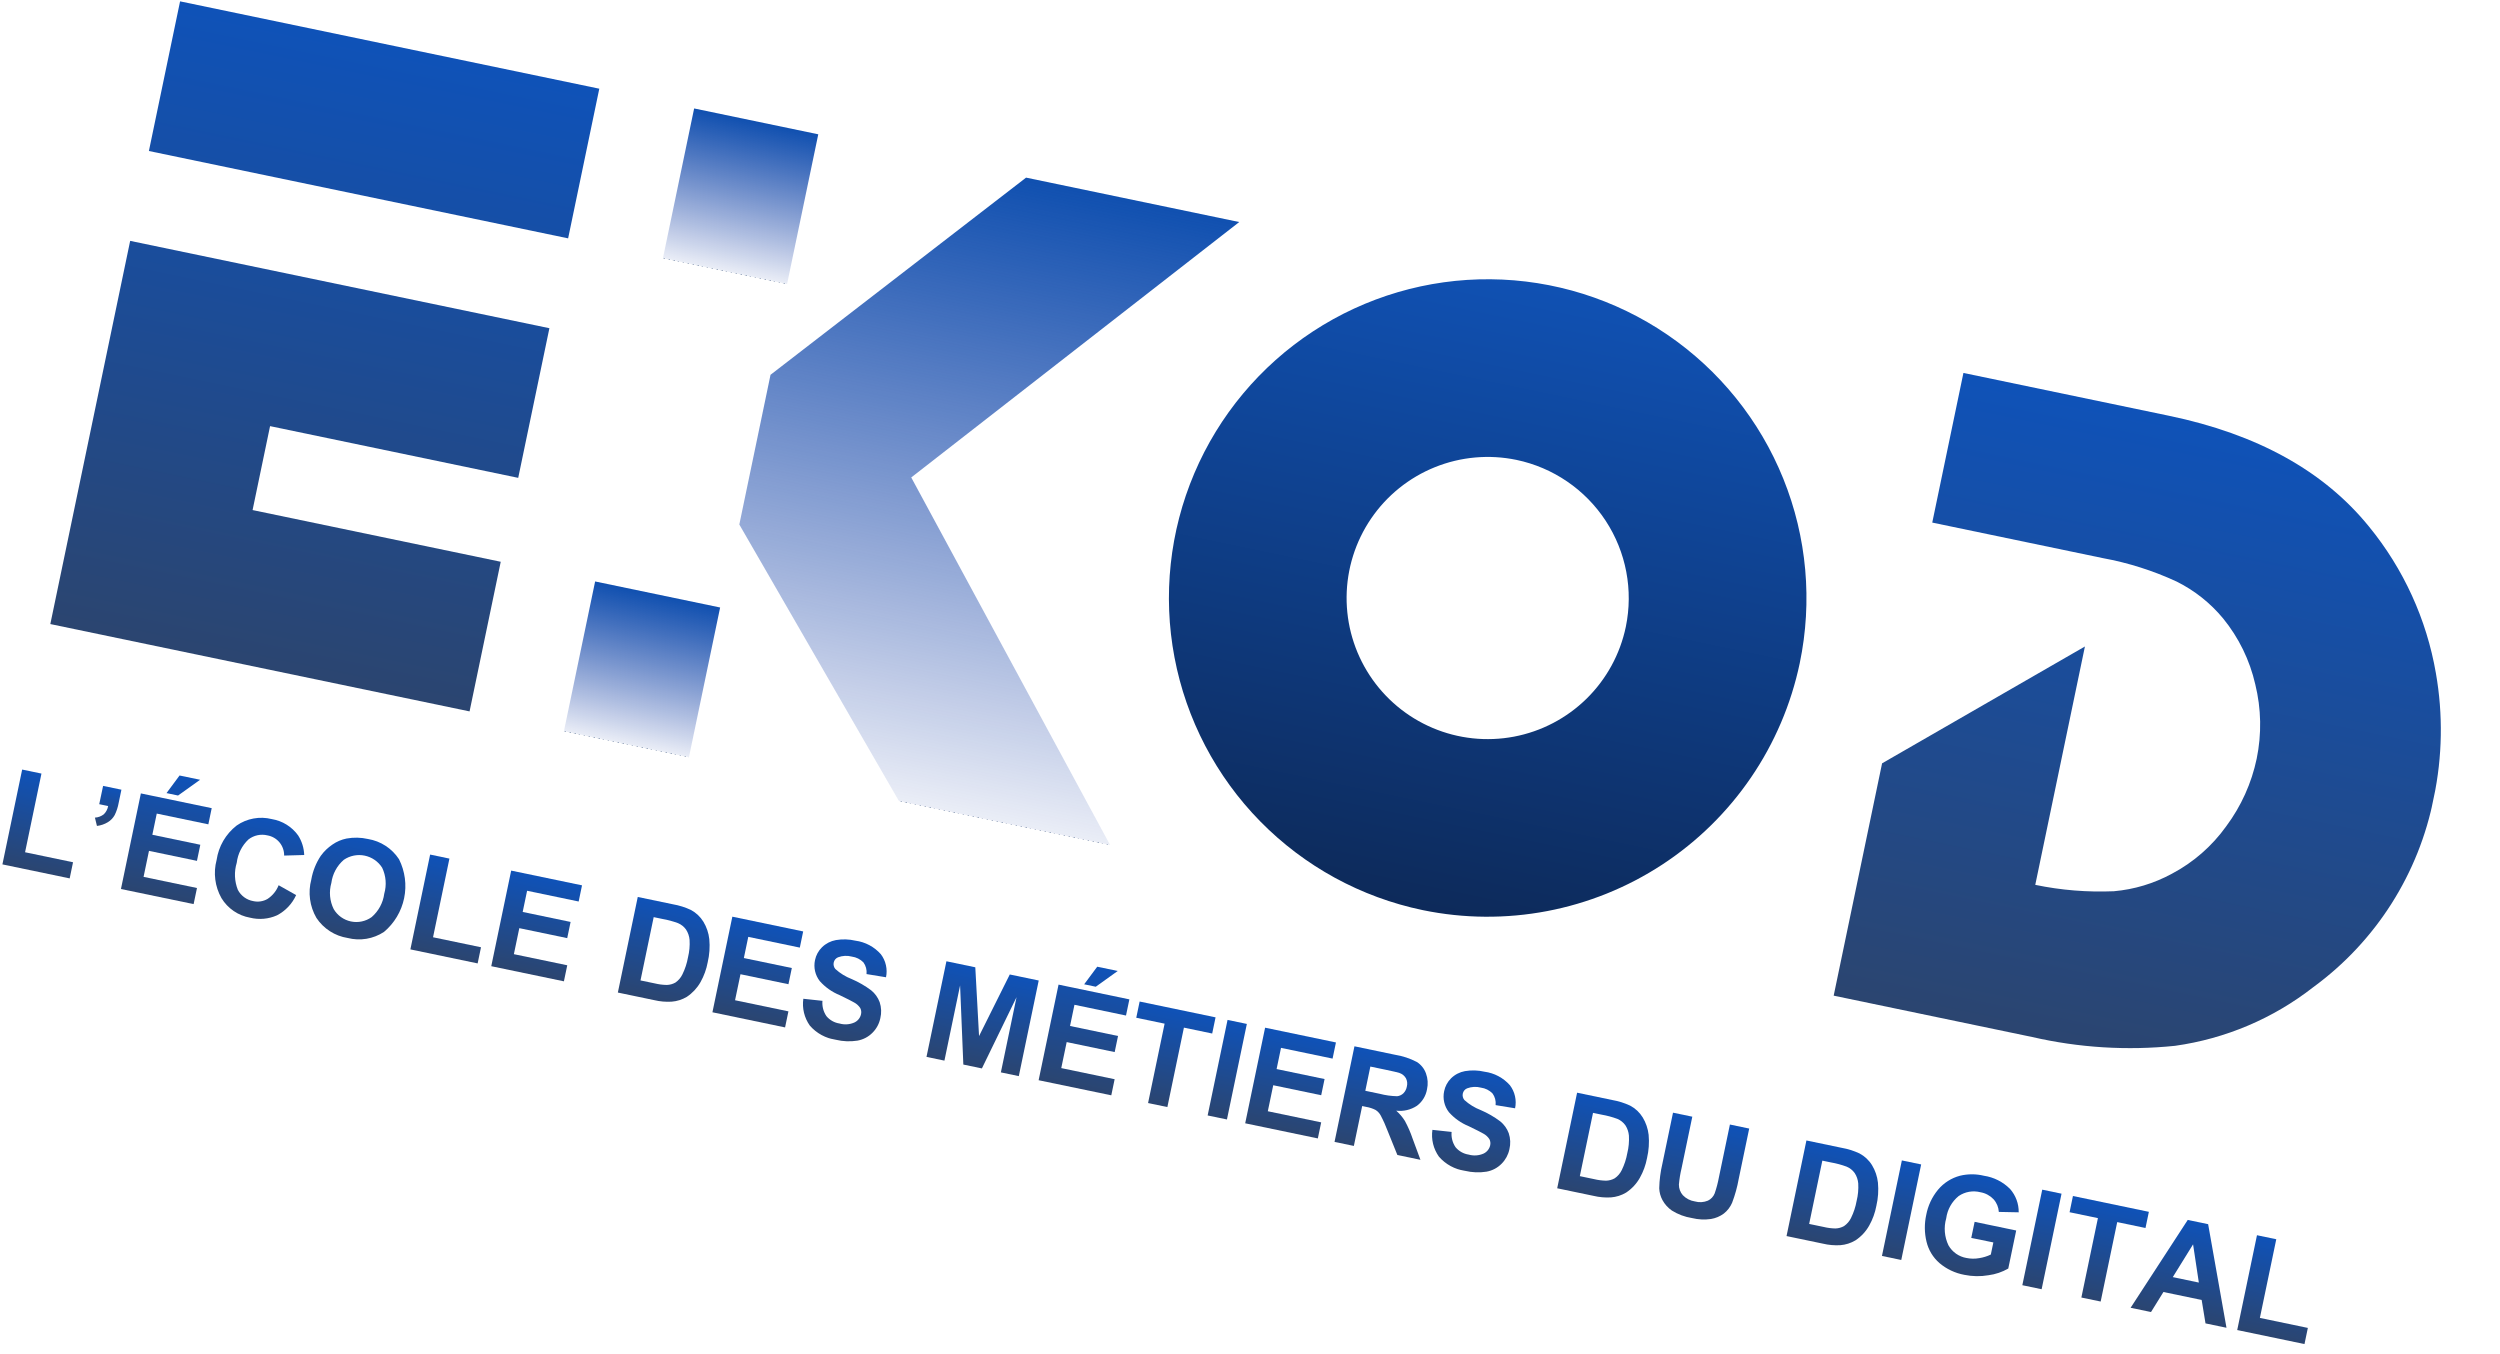 <svg width="192" height="104" viewBox="0 0 192 104" fill="none" xmlns="http://www.w3.org/2000/svg">
<g clip-path="url(#clip0_2_92)">
<path d="M9.997 18.499L3.865 47.928L36.062 54.636L38.456 43.144L19.398 39.173L20.741 32.727L39.799 36.699L42.194 25.207L9.997 18.499ZM11.435 11.597L43.632 18.306L46.026 6.812L13.83 0.104L11.435 11.597Z" fill="url(#paint0_linear_2_92)"/>
<path d="M78.802 13.642L59.176 28.784L56.78 40.283L69.031 61.506L85.248 64.885L69.983 36.669L95.173 17.053L78.802 13.642Z" fill="url(#paint1_linear_2_92)"/>
<path d="M150.791 28.642L166.592 31.934C173.365 33.345 178.478 36.178 181.932 40.433C184.592 43.682 186.365 47.566 187.077 51.704C187.632 54.867 187.578 58.106 186.917 61.248C185.776 67.093 182.474 72.292 177.668 75.808C174.584 78.22 170.918 79.775 167.041 80.319C163.371 80.698 159.664 80.469 156.069 79.642L140.827 76.466L144.544 58.624L160.122 49.65L156.308 67.957C158.293 68.369 160.321 68.533 162.347 68.447C163.905 68.31 165.419 67.853 166.794 67.107C168.45 66.233 169.881 64.985 170.971 63.462C172.119 61.921 172.919 60.148 173.314 58.267C173.703 56.38 173.666 54.431 173.206 52.56C172.783 50.703 171.937 48.969 170.733 47.493C169.756 46.313 168.544 45.351 167.173 44.667C165.365 43.829 163.459 43.223 161.499 42.864L148.397 40.134L150.791 28.642Z" fill="url(#paint2_linear_2_92)"/>
<path d="M109.261 69.896C104.521 68.908 100.18 66.537 96.787 63.082C93.394 59.627 91.102 55.244 90.201 50.486C89.299 45.729 89.829 40.811 91.723 36.354C93.616 31.898 96.789 28.103 100.839 25.449C104.89 22.796 109.636 21.403 114.478 21.447C119.32 21.491 124.04 22.97 128.041 25.697C132.043 28.424 135.146 32.276 136.958 36.766C138.77 41.256 139.21 46.183 138.222 50.923C136.89 57.276 133.094 62.841 127.664 66.398C122.235 69.954 115.617 71.212 109.261 69.896ZM116.465 35.32C114.367 34.883 112.187 35.078 110.199 35.88C108.212 36.682 106.507 38.056 105.3 39.827C104.093 41.598 103.439 43.687 103.419 45.83C103.4 47.973 104.016 50.074 105.191 51.867C106.365 53.659 108.045 55.063 110.017 55.901C111.99 56.74 114.167 56.974 116.272 56.575C118.378 56.176 120.318 55.161 121.847 53.66C123.376 52.158 124.426 50.237 124.863 48.139C125.446 45.326 124.889 42.396 123.315 39.993C121.74 37.59 119.277 35.91 116.465 35.32Z" fill="url(#paint3_linear_2_92)"/>
<path d="M62.843 10.315L53.31 8.329L50.916 19.82L60.449 21.807L62.843 10.315Z" fill="url(#paint4_linear_2_92)"/>
<path d="M45.706 44.656L55.306 46.656L52.912 58.147L43.312 56.147L45.706 44.656Z" fill="url(#paint5_linear_2_92)"/>
<path d="M0.185 66.385L1.702 59.102L3.184 59.411L1.925 65.453L5.609 66.221L5.351 67.461L0.185 66.385Z" fill="url(#paint6_linear_2_92)"/>
<path d="M7.918 60.356L9.325 60.649L9.115 61.655C9.057 61.982 8.954 62.298 8.809 62.596C8.684 62.823 8.501 63.013 8.28 63.146C8.025 63.3 7.74 63.397 7.445 63.432L7.29 62.794C7.54 62.78 7.779 62.69 7.976 62.535C8.148 62.364 8.264 62.144 8.306 61.904L7.621 61.762L7.918 60.356Z" fill="url(#paint7_linear_2_92)"/>
<path d="M9.289 68.276L10.819 60.934L16.259 62.067L16.001 63.309L12.039 62.483L11.7 64.11L15.384 64.878L15.126 66.114L11.442 65.347L11.026 67.344L15.128 68.199L14.87 69.435L9.289 68.276ZM12.788 60.91L13.79 59.558L15.367 59.886L13.675 61.096L12.788 60.91Z" fill="url(#paint8_linear_2_92)"/>
<path d="M21.402 67.987L22.743 68.742C22.441 69.41 21.924 69.957 21.274 70.297C20.623 70.587 19.893 70.65 19.202 70.478C18.75 70.398 18.321 70.223 17.942 69.963C17.564 69.704 17.246 69.367 17.008 68.975C16.505 68.086 16.372 67.035 16.635 66.049C16.787 65 17.338 64.052 18.174 63.401C18.562 63.13 19.004 62.946 19.47 62.861C19.936 62.775 20.414 62.791 20.873 62.906C21.686 63.04 22.413 63.49 22.895 64.158C23.184 64.608 23.346 65.129 23.363 65.665L21.822 65.708C21.828 65.338 21.701 64.978 21.464 64.693C21.227 64.408 20.896 64.218 20.531 64.156C20.282 64.096 20.023 64.093 19.772 64.147C19.522 64.201 19.287 64.311 19.084 64.468C18.582 64.941 18.263 65.575 18.182 66.259C17.972 66.945 18.003 67.681 18.269 68.346C18.387 68.57 18.555 68.763 18.759 68.912C18.963 69.061 19.199 69.161 19.448 69.205C19.82 69.29 20.211 69.232 20.542 69.041C20.931 68.787 21.23 68.418 21.399 67.986" fill="url(#paint9_linear_2_92)"/>
<path d="M23.909 67.538C24.025 66.89 24.272 66.273 24.637 65.725C24.882 65.387 25.185 65.095 25.531 64.862C25.858 64.635 26.227 64.478 26.617 64.399C27.161 64.3 27.72 64.312 28.26 64.435C28.744 64.514 29.206 64.693 29.616 64.961C30.027 65.228 30.377 65.579 30.645 65.99C31.108 66.915 31.247 67.969 31.037 68.982C30.827 69.995 30.282 70.907 29.489 71.572C29.081 71.839 28.623 72.019 28.142 72.099C27.662 72.178 27.169 72.157 26.697 72.036C26.213 71.96 25.75 71.784 25.337 71.518C24.925 71.253 24.573 70.905 24.302 70.496C24.045 70.054 23.878 69.566 23.811 69.059C23.743 68.552 23.777 68.037 23.91 67.544M25.447 67.812C25.256 68.481 25.321 69.197 25.629 69.82C25.771 70.061 25.963 70.27 26.19 70.433C26.418 70.596 26.677 70.71 26.951 70.768C27.225 70.826 27.509 70.826 27.782 70.768C28.057 70.71 28.316 70.596 28.543 70.433C29.075 69.973 29.419 69.334 29.51 68.636C29.703 67.974 29.646 67.264 29.35 66.641C29.2 66.403 29.003 66.199 28.772 66.04C28.541 65.88 28.28 65.769 28.005 65.712C27.73 65.655 27.447 65.655 27.172 65.71C26.897 65.765 26.635 65.875 26.404 66.034C25.877 66.489 25.537 67.121 25.448 67.811" fill="url(#paint10_linear_2_92)"/>
<path d="M31.517 72.913L33.034 65.631L34.516 65.94L33.257 71.982L36.941 72.75L36.683 73.99L31.517 72.913Z" fill="url(#paint11_linear_2_92)"/>
<path d="M37.729 74.204L39.259 66.862L44.699 67.995L44.441 69.236L40.481 68.411L40.142 70.038L43.822 70.805L43.562 72.049L39.883 71.282L39.466 73.28L43.565 74.134L43.308 75.366L37.729 74.204Z" fill="url(#paint12_linear_2_92)"/>
<path d="M48.98 68.887L51.688 69.451C52.161 69.534 52.621 69.678 53.056 69.881C53.453 70.092 53.786 70.405 54.02 70.788C54.267 71.195 54.422 71.65 54.474 72.122C54.53 72.719 54.489 73.322 54.351 73.906C54.253 74.44 54.066 74.953 53.8 75.426C53.543 75.881 53.182 76.269 52.747 76.558C52.393 76.77 51.995 76.897 51.584 76.928C51.132 76.956 50.679 76.915 50.24 76.81L47.451 76.228L48.98 68.887ZM50.203 70.436L49.19 75.297L50.297 75.527C50.595 75.6 50.9 75.639 51.207 75.644C51.439 75.639 51.666 75.576 51.869 75.463C52.1 75.304 52.286 75.088 52.408 74.835C52.612 74.421 52.757 73.979 52.838 73.523C52.945 73.086 52.987 72.635 52.96 72.185C52.937 71.9 52.842 71.626 52.686 71.387C52.531 71.17 52.319 71.001 52.073 70.898C51.683 70.754 51.28 70.646 50.871 70.575L50.203 70.436Z" fill="url(#paint13_linear_2_92)"/>
<path d="M54.714 77.743L56.244 70.401L61.684 71.534L61.426 72.776L57.467 71.951L57.128 73.578L60.812 74.345L60.553 75.589L56.869 74.821L56.452 76.819L60.551 77.673L60.294 78.906L54.714 77.743Z" fill="url(#paint14_linear_2_92)"/>
<path d="M61.694 76.705L63.164 76.864C63.127 77.28 63.235 77.696 63.471 78.041C63.726 78.346 64.084 78.547 64.477 78.606C64.854 78.714 65.257 78.687 65.616 78.528C65.744 78.469 65.857 78.381 65.945 78.271C66.034 78.162 66.096 78.033 66.127 77.895C66.165 77.735 66.144 77.566 66.068 77.42C65.951 77.24 65.79 77.092 65.6 76.992C65.44 76.896 65.067 76.707 64.482 76.425C63.9 76.187 63.379 75.82 62.961 75.351C62.784 75.125 62.66 74.863 62.596 74.583C62.533 74.304 62.532 74.014 62.593 73.734C62.67 73.36 62.856 73.018 63.129 72.75C63.422 72.463 63.795 72.27 64.199 72.198C64.696 72.113 65.205 72.129 65.696 72.244C66.451 72.344 67.144 72.713 67.649 73.284C67.838 73.533 67.971 73.82 68.039 74.126C68.108 74.431 68.11 74.748 68.045 75.054L66.55 74.809C66.585 74.491 66.5 74.17 66.311 73.911C66.073 73.669 65.76 73.513 65.424 73.468C65.072 73.373 64.699 73.392 64.358 73.522C64.273 73.557 64.199 73.613 64.141 73.684C64.084 73.755 64.045 73.84 64.028 73.93C64.01 74.016 64.013 74.105 64.035 74.19C64.057 74.275 64.098 74.354 64.156 74.421C64.524 74.754 64.951 75.016 65.414 75.194C65.943 75.421 66.442 75.71 66.903 76.054C67.201 76.294 67.427 76.61 67.559 76.969C67.691 77.366 67.708 77.792 67.609 78.199C67.523 78.619 67.316 79.004 67.013 79.308C66.7 79.629 66.293 79.843 65.851 79.921C65.302 80.007 64.74 79.985 64.199 79.855C63.422 79.746 62.71 79.359 62.196 78.767C61.771 78.169 61.592 77.432 61.696 76.706" fill="url(#paint15_linear_2_92)"/>
<path d="M71.155 81.169L72.685 73.826L74.903 74.288L75.191 79.571L77.551 74.84L79.774 75.303L78.244 82.646L76.867 82.359L78.07 76.583L75.41 82.055L73.984 81.758L73.735 75.68L72.532 81.456L71.155 81.169Z" fill="url(#paint16_linear_2_92)"/>
<path d="M79.766 82.961L81.296 75.618L86.736 76.752L86.477 77.993L82.518 77.168L82.179 78.796L85.865 79.564L85.607 80.8L81.921 80.032L81.505 82.03L85.604 82.884L85.347 84.12L79.766 82.961ZM83.264 75.594L84.267 74.243L85.843 74.571L84.155 75.781L83.264 75.594Z" fill="url(#paint17_linear_2_92)"/>
<path d="M88.172 84.714L89.442 78.617L87.265 78.164L87.524 76.918L93.355 78.133L93.097 79.375L90.925 78.922L89.654 85.023L88.172 84.714Z" fill="url(#paint18_linear_2_92)"/>
<path d="M95.758 78.638L94.276 78.329L92.747 85.667L94.229 85.975L95.758 78.638Z" fill="url(#paint19_linear_2_92)"/>
<path d="M95.631 86.269L97.16 78.926L102.601 80.06L102.342 81.301L98.382 80.476L98.043 82.103L101.727 82.871L101.468 84.114L97.784 83.346L97.368 85.344L101.467 86.198L101.21 87.431L95.631 86.269Z" fill="url(#paint20_linear_2_92)"/>
<path d="M102.492 87.698L104.022 80.356L107.14 81.006C107.722 81.099 108.285 81.285 108.808 81.557C109.136 81.764 109.385 82.074 109.515 82.439C109.659 82.831 109.686 83.255 109.594 83.662C109.507 84.166 109.23 84.618 108.82 84.925C108.35 85.234 107.786 85.367 107.228 85.301C107.486 85.527 107.71 85.79 107.893 86.081C108.13 86.518 108.33 86.975 108.489 87.447L109.09 89.073L107.318 88.704L106.583 86.884C106.424 86.459 106.238 86.044 106.025 85.644C105.932 85.481 105.801 85.344 105.643 85.244C105.414 85.128 105.169 85.048 104.915 85.007L104.615 84.944L103.976 88.007L102.492 87.698ZM104.856 83.773L105.951 84.001C106.392 84.117 106.846 84.18 107.302 84.19C107.483 84.17 107.652 84.091 107.782 83.965C107.921 83.823 108.013 83.642 108.046 83.447C108.102 83.232 108.077 83.005 107.975 82.808C107.863 82.618 107.686 82.474 107.477 82.404C107.361 82.363 107.002 82.278 106.405 82.154L105.243 81.912L104.856 83.773Z" fill="url(#paint21_linear_2_92)"/>
<path d="M110.012 86.773L111.483 86.932C111.445 87.348 111.553 87.764 111.789 88.109C112.044 88.414 112.402 88.615 112.795 88.674C113.172 88.782 113.575 88.754 113.935 88.596C114.063 88.537 114.175 88.449 114.264 88.339C114.352 88.229 114.415 88.101 114.446 87.963C114.483 87.803 114.462 87.634 114.386 87.488C114.27 87.308 114.109 87.16 113.919 87.06C113.758 86.964 113.385 86.775 112.8 86.493C112.218 86.255 111.697 85.888 111.279 85.419C111.103 85.193 110.978 84.931 110.915 84.651C110.851 84.372 110.85 84.082 110.911 83.802C110.986 83.427 111.171 83.083 111.442 82.814C111.735 82.526 112.108 82.334 112.512 82.262C113.009 82.177 113.518 82.193 114.009 82.308C114.764 82.408 115.457 82.777 115.962 83.347C116.151 83.597 116.284 83.884 116.352 84.189C116.421 84.495 116.423 84.811 116.358 85.117L114.863 84.873C114.898 84.554 114.813 84.234 114.624 83.975C114.386 83.732 114.073 83.576 113.737 83.531C113.385 83.437 113.012 83.456 112.671 83.586C112.586 83.621 112.512 83.677 112.454 83.748C112.396 83.819 112.358 83.903 112.341 83.993C112.323 84.079 112.326 84.169 112.348 84.254C112.37 84.339 112.411 84.418 112.469 84.485C112.837 84.818 113.263 85.08 113.727 85.258C114.256 85.485 114.755 85.773 115.216 86.118C115.514 86.358 115.74 86.674 115.872 87.033C116.004 87.43 116.021 87.856 115.922 88.263C115.836 88.682 115.628 89.068 115.326 89.371C115.012 89.692 114.606 89.907 114.164 89.984C113.615 90.071 113.053 90.049 112.512 89.919C111.735 89.81 111.023 89.423 110.509 88.83C110.084 88.233 109.905 87.496 110.009 86.77" fill="url(#paint22_linear_2_92)"/>
<path d="M121.121 83.919L123.829 84.483C124.302 84.565 124.762 84.71 125.197 84.913C125.594 85.123 125.927 85.436 126.161 85.82C126.407 86.226 126.562 86.681 126.615 87.153C126.671 87.751 126.629 88.354 126.492 88.938C126.393 89.471 126.207 89.985 125.94 90.457C125.684 90.913 125.323 91.301 124.887 91.589C124.534 91.801 124.136 91.928 123.724 91.96C123.273 91.987 122.82 91.947 122.38 91.841L119.593 91.26L121.121 83.919ZM122.344 85.468L121.331 90.328L122.437 90.559C122.735 90.631 123.041 90.67 123.347 90.676C123.58 90.67 123.807 90.608 124.009 90.494C124.241 90.336 124.427 90.12 124.549 89.867C124.753 89.452 124.898 89.01 124.978 88.555C125.086 88.118 125.127 87.666 125.101 87.217C125.077 86.932 124.983 86.658 124.827 86.418C124.671 86.202 124.459 86.033 124.214 85.93C123.823 85.786 123.421 85.678 123.011 85.607L122.344 85.468Z" fill="url(#paint23_linear_2_92)"/>
<path d="M128.487 85.454L129.969 85.762L129.141 89.736C129.043 90.143 128.976 90.557 128.94 90.974C128.936 91.275 129.043 91.566 129.242 91.792C129.488 92.048 129.812 92.216 130.164 92.269C130.496 92.364 130.851 92.342 131.169 92.209C131.405 92.096 131.589 91.899 131.686 91.656C131.825 91.254 131.934 90.842 132.011 90.424L132.857 86.364L134.339 86.673L133.535 90.53C133.424 91.159 133.253 91.775 133.026 92.372C132.887 92.697 132.669 92.982 132.39 93.201C132.099 93.417 131.76 93.56 131.402 93.619C130.917 93.689 130.423 93.664 129.946 93.547C129.398 93.461 128.873 93.265 128.401 92.971C128.099 92.763 127.85 92.486 127.675 92.163C127.525 91.886 127.441 91.578 127.429 91.263C127.443 90.626 127.524 89.992 127.671 89.373L128.487 85.454Z" fill="url(#paint24_linear_2_92)"/>
<path d="M138.733 87.588L141.44 88.153C141.913 88.235 142.373 88.38 142.808 88.583C143.206 88.793 143.539 89.106 143.773 89.489C144.019 89.896 144.174 90.351 144.226 90.823C144.283 91.421 144.242 92.023 144.105 92.608C144.006 93.141 143.82 93.655 143.553 94.127C143.297 94.583 142.936 94.971 142.5 95.259C142.146 95.471 141.748 95.598 141.337 95.63C140.886 95.657 140.433 95.617 139.993 95.511L137.206 94.93L138.733 87.588ZM139.955 89.137L138.943 93.998L140.049 94.228C140.347 94.301 140.652 94.34 140.959 94.346C141.191 94.34 141.419 94.278 141.621 94.164C141.853 94.006 142.039 93.789 142.16 93.537C142.365 93.122 142.509 92.68 142.59 92.225C142.698 91.787 142.739 91.336 142.713 90.886C142.689 90.602 142.595 90.327 142.439 90.088C142.283 89.872 142.071 89.703 141.825 89.6C141.435 89.456 141.033 89.347 140.623 89.276L139.955 89.137Z" fill="url(#paint25_linear_2_92)"/>
<path d="M147.545 89.429L146.063 89.12L144.534 96.457L146.017 96.766L147.545 89.429Z" fill="url(#paint26_linear_2_92)"/>
<path d="M151.393 95.072L151.651 93.837L154.844 94.502L154.235 97.424C153.768 97.693 153.254 97.867 152.72 97.937C152.103 98.044 151.472 98.033 150.86 97.907C150.157 97.778 149.5 97.468 148.954 97.007C148.456 96.575 148.107 95.998 147.955 95.357C147.793 94.685 147.786 93.985 147.933 93.309C148.067 92.598 148.378 91.932 148.838 91.373C149.276 90.847 149.867 90.471 150.529 90.296C151.132 90.15 151.76 90.151 152.362 90.297C153.126 90.41 153.832 90.767 154.376 91.316C154.811 91.81 155.046 92.448 155.036 93.106L153.51 93.075C153.489 92.713 153.345 92.368 153.101 92.099C152.833 91.817 152.48 91.629 152.097 91.564C151.813 91.491 151.517 91.479 151.228 91.529C150.94 91.58 150.665 91.692 150.424 91.857C149.9 92.284 149.559 92.894 149.47 93.564C149.271 94.255 149.332 94.995 149.643 95.643C149.788 95.897 149.987 96.116 150.226 96.284C150.466 96.452 150.74 96.565 151.028 96.614C151.348 96.679 151.678 96.683 152 96.626C152.31 96.578 152.612 96.486 152.895 96.35L153.089 95.419L151.393 95.072Z" fill="url(#paint27_linear_2_92)"/>
<path d="M158.326 91.675L156.844 91.366L155.315 98.704L156.797 99.013L158.326 91.675Z" fill="url(#paint28_linear_2_92)"/>
<path d="M159.849 99.65L161.12 93.552L158.943 93.099L159.202 91.853L165.033 93.068L164.774 94.31L162.602 93.857L161.331 99.958L159.849 99.65Z" fill="url(#paint29_linear_2_92)"/>
<path d="M170.994 101.972L169.383 101.636L169.088 99.838L166.151 99.226L165.198 100.764L163.631 100.437L168.019 93.691L169.585 94.017L170.994 101.972ZM168.871 98.501L168.428 95.566L166.87 98.082L168.871 98.501Z" fill="url(#paint30_linear_2_92)"/>
<path d="M171.818 102.148L173.336 94.865L174.818 95.174L173.559 101.216L177.243 101.984L176.985 103.224L171.818 102.148Z" fill="url(#paint31_linear_2_92)"/>
</g>
<defs>
<linearGradient id="paint0_linear_2_92" x1="29.928" y1="3.458" x2="19.963" y2="51.282" gradientUnits="userSpaceOnUse">
<stop stop-color="#0F52B8"/>
<stop offset="1" stop-color="#2B4570"/>
</linearGradient>
<linearGradient id="paint1_linear_2_92" x1="79.115" y1="13.707" x2="69.15" y2="61.531" gradientUnits="userSpaceOnUse">
<stop stop-color="#1050B0"/>
<stop offset="1" stop-color="#00299A" stop-opacity="0.083"/>
<stop offset="1" stop-color="#294777"/>
</linearGradient>
<linearGradient id="paint2_linear_2_92" x1="171.359" y1="32.927" x2="161.393" y2="80.758" gradientUnits="userSpaceOnUse">
<stop stop-color="#0F52B8"/>
<stop offset="1" stop-color="#2B4570"/>
</linearGradient>
<linearGradient id="paint3_linear_2_92" x1="119.249" y1="21.961" x2="109.261" y2="69.896" gradientUnits="userSpaceOnUse">
<stop stop-color="#1051B3"/>
<stop offset="1" stop-color="#0D2A5A"/>
</linearGradient>
<linearGradient id="paint4_linear_2_92" x1="58.077" y1="9.322" x2="55.682" y2="20.813" gradientUnits="userSpaceOnUse">
<stop stop-color="#1050B0"/>
<stop offset="1" stop-color="#00299A" stop-opacity="0.083"/>
<stop offset="1" stop-color="#294777"/>
</linearGradient>
<linearGradient id="paint5_linear_2_92" x1="50.506" y1="45.656" x2="48.112" y2="57.147" gradientUnits="userSpaceOnUse">
<stop stop-color="#1050B0"/>
<stop offset="1" stop-color="#00299A" stop-opacity="0.083"/>
<stop offset="1" stop-color="#294777"/>
</linearGradient>
<linearGradient id="paint6_linear_2_92" x1="4.285" y1="59.641" x2="2.768" y2="66.923" gradientUnits="userSpaceOnUse">
<stop stop-color="#0F52B8"/>
<stop offset="1" stop-color="#2B4570"/>
</linearGradient>
<linearGradient id="paint7_linear_2_92" x1="8.565" y1="60.49" x2="7.931" y2="63.533" gradientUnits="userSpaceOnUse">
<stop stop-color="#0F52B8"/>
<stop offset="1" stop-color="#2B4570"/>
</linearGradient>
<linearGradient id="paint8_linear_2_92" x1="14.008" y1="59.603" x2="12.079" y2="68.857" gradientUnits="userSpaceOnUse">
<stop stop-color="#0F52B8"/>
<stop offset="1" stop-color="#2B4570"/>
</linearGradient>
<linearGradient id="paint9_linear_2_92" x1="20.632" y1="62.853" x2="19.049" y2="70.449" gradientUnits="userSpaceOnUse">
<stop stop-color="#0F52B8"/>
<stop offset="1" stop-color="#2B4570"/>
</linearGradient>
<linearGradient id="paint10_linear_2_92" x1="28.268" y1="64.433" x2="26.684" y2="72.037" gradientUnits="userSpaceOnUse">
<stop stop-color="#0F52B8"/>
<stop offset="1" stop-color="#2B4570"/>
</linearGradient>
<linearGradient id="paint11_linear_2_92" x1="35.617" y1="66.169" x2="34.1" y2="73.452" gradientUnits="userSpaceOnUse">
<stop stop-color="#0F52B8"/>
<stop offset="1" stop-color="#2B4570"/>
</linearGradient>
<linearGradient id="paint12_linear_2_92" x1="42.049" y1="67.443" x2="40.519" y2="74.785" gradientUnits="userSpaceOnUse">
<stop stop-color="#0F52B8"/>
<stop offset="1" stop-color="#2B4570"/>
</linearGradient>
<linearGradient id="paint13_linear_2_92" x1="52.057" y1="69.525" x2="50.526" y2="76.871" gradientUnits="userSpaceOnUse">
<stop stop-color="#0F52B8"/>
<stop offset="1" stop-color="#2B4570"/>
</linearGradient>
<linearGradient id="paint14_linear_2_92" x1="59.034" y1="70.982" x2="57.505" y2="78.324" gradientUnits="userSpaceOnUse">
<stop stop-color="#0F52B8"/>
<stop offset="1" stop-color="#2B4570"/>
</linearGradient>
<linearGradient id="paint15_linear_2_92" x1="65.737" y1="72.244" x2="64.152" y2="79.853" gradientUnits="userSpaceOnUse">
<stop stop-color="#0F52B8"/>
<stop offset="1" stop-color="#2B4570"/>
</linearGradient>
<linearGradient id="paint16_linear_2_92" x1="76.23" y1="74.565" x2="74.7" y2="81.907" gradientUnits="userSpaceOnUse">
<stop stop-color="#0F52B8"/>
<stop offset="1" stop-color="#2B4570"/>
</linearGradient>
<linearGradient id="paint17_linear_2_92" x1="84.484" y1="74.288" x2="82.556" y2="83.542" gradientUnits="userSpaceOnUse">
<stop stop-color="#0F52B8"/>
<stop offset="1" stop-color="#2B4570"/>
</linearGradient>
<linearGradient id="paint18_linear_2_92" x1="90.44" y1="77.526" x2="88.91" y2="84.868" gradientUnits="userSpaceOnUse">
<stop stop-color="#0F52B8"/>
<stop offset="1" stop-color="#2B4570"/>
</linearGradient>
<linearGradient id="paint19_linear_2_92" x1="95.017" y1="78.484" x2="93.488" y2="85.821" gradientUnits="userSpaceOnUse">
<stop stop-color="#0F52B8"/>
<stop offset="1" stop-color="#2B4570"/>
</linearGradient>
<linearGradient id="paint20_linear_2_92" x1="99.95" y1="79.507" x2="98.42" y2="86.85" gradientUnits="userSpaceOnUse">
<stop stop-color="#0F52B8"/>
<stop offset="1" stop-color="#2B4570"/>
</linearGradient>
<linearGradient id="paint21_linear_2_92" x1="107.322" y1="81.037" x2="105.791" y2="88.385" gradientUnits="userSpaceOnUse">
<stop stop-color="#0F52B8"/>
<stop offset="1" stop-color="#2B4570"/>
</linearGradient>
<linearGradient id="paint22_linear_2_92" x1="114.051" y1="82.308" x2="112.466" y2="89.916" gradientUnits="userSpaceOnUse">
<stop stop-color="#0F52B8"/>
<stop offset="1" stop-color="#2B4570"/>
</linearGradient>
<linearGradient id="paint23_linear_2_92" x1="124.197" y1="84.557" x2="122.667" y2="91.903" gradientUnits="userSpaceOnUse">
<stop stop-color="#0F52B8"/>
<stop offset="1" stop-color="#2B4570"/>
</linearGradient>
<linearGradient id="paint24_linear_2_92" x1="131.414" y1="86.063" x2="129.857" y2="93.534" gradientUnits="userSpaceOnUse">
<stop stop-color="#0F52B8"/>
<stop offset="1" stop-color="#2B4570"/>
</linearGradient>
<linearGradient id="paint25_linear_2_92" x1="141.81" y1="88.227" x2="140.279" y2="95.573" gradientUnits="userSpaceOnUse">
<stop stop-color="#0F52B8"/>
<stop offset="1" stop-color="#2B4570"/>
</linearGradient>
<linearGradient id="paint26_linear_2_92" x1="146.804" y1="89.274" x2="145.276" y2="96.612" gradientUnits="userSpaceOnUse">
<stop stop-color="#0F52B8"/>
<stop offset="1" stop-color="#2B4570"/>
</linearGradient>
<linearGradient id="paint27_linear_2_92" x1="152.15" y1="90.247" x2="150.567" y2="97.847" gradientUnits="userSpaceOnUse">
<stop stop-color="#0F52B8"/>
<stop offset="1" stop-color="#2B4570"/>
</linearGradient>
<linearGradient id="paint28_linear_2_92" x1="157.585" y1="91.521" x2="156.056" y2="98.858" gradientUnits="userSpaceOnUse">
<stop stop-color="#0F52B8"/>
<stop offset="1" stop-color="#2B4570"/>
</linearGradient>
<linearGradient id="paint29_linear_2_92" x1="162.117" y1="92.461" x2="160.587" y2="99.803" gradientUnits="userSpaceOnUse">
<stop stop-color="#0F52B8"/>
<stop offset="1" stop-color="#2B4570"/>
</linearGradient>
<linearGradient id="paint30_linear_2_92" x1="168.842" y1="93.862" x2="167.313" y2="101.205" gradientUnits="userSpaceOnUse">
<stop stop-color="#0F52B8"/>
<stop offset="1" stop-color="#2B4570"/>
</linearGradient>
<linearGradient id="paint31_linear_2_92" x1="175.919" y1="95.403" x2="174.401" y2="102.686" gradientUnits="userSpaceOnUse">
<stop stop-color="#0F52B8"/>
<stop offset="1" stop-color="#2B4570"/>
</linearGradient>
<clipPath id="clip0_2_92">
<rect width="181.916" height="67.905" fill="white" transform="translate(13.851) rotate(11.77)"/>
</clipPath>
</defs>
</svg>
